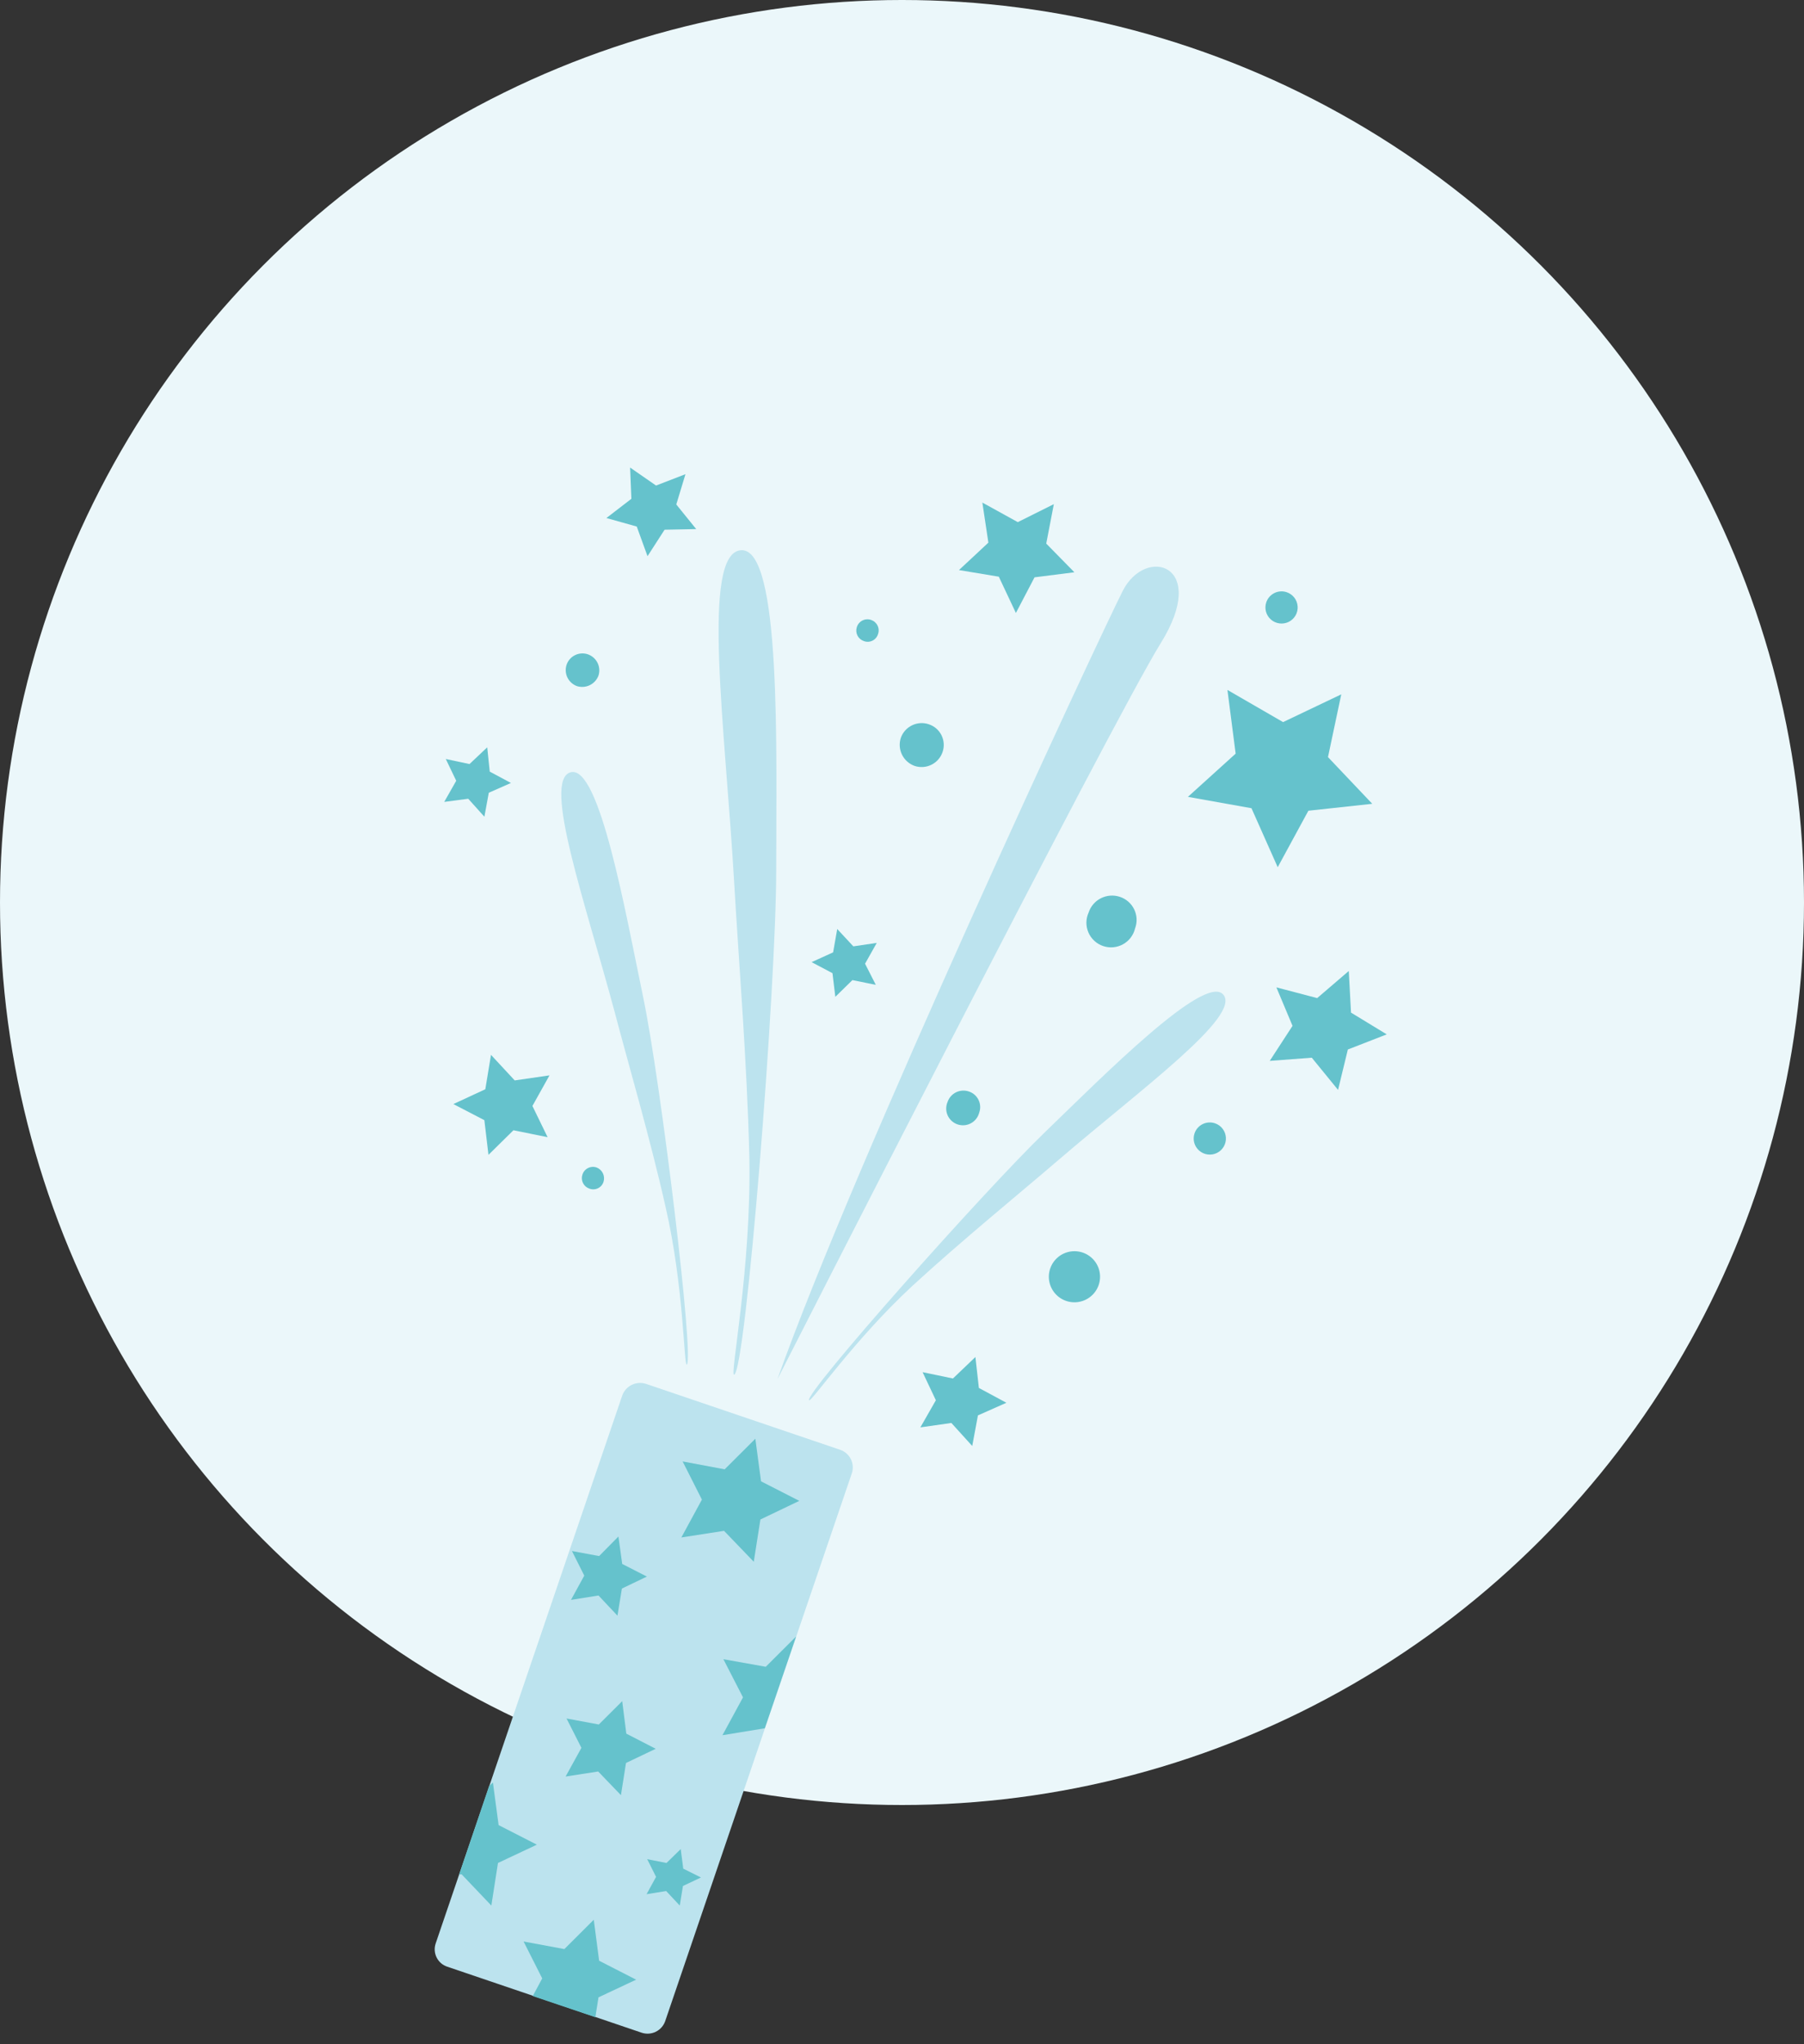 <svg width="166" height="188" viewBox="0 0 166 188" fill="none" xmlns="http://www.w3.org/2000/svg">
<rect x="0" y="0" width="166" height="188" fill="#333333" stroke="none"/>
<circle cx="83" cy="83" r="83" fill="#EBF7FA"/>
<path d="M40.091 178.727C40.019 178.938 39.989 179.162 40.004 179.385C40.019 179.608 40.078 179.825 40.178 180.025C40.278 180.225 40.417 180.403 40.587 180.549C40.757 180.694 40.955 180.805 41.168 180.873L59.032 186.936C59.246 187.009 59.472 187.039 59.697 187.024C59.923 187.01 60.144 186.951 60.346 186.851C60.549 186.752 60.73 186.613 60.879 186.443C61.028 186.274 61.142 186.076 61.214 185.863L78.379 135.506C78.452 135.292 78.483 135.067 78.468 134.842C78.453 134.617 78.394 134.397 78.294 134.195C78.194 133.993 78.055 133.812 77.885 133.664C77.715 133.515 77.517 133.402 77.303 133.33L59.439 127.267C59.007 127.128 58.537 127.162 58.13 127.363C57.722 127.563 57.409 127.914 57.257 128.341L40.091 178.727Z" fill="#BCE3EE"/>
<path d="M57.254 156.449L55.101 158.595L52.133 158.044L53.501 160.742L52.046 163.381L55.043 162.917L57.137 165.093L57.603 162.134L60.338 160.829L57.632 159.436L57.254 156.449Z" fill="#65C2CC"/>
<path d="M69.505 132.315L66.683 135.128L62.814 134.403L64.588 137.913L62.697 141.394L66.625 140.785L69.36 143.628L69.971 139.741L73.549 138.029L70.029 136.231L69.505 132.315Z" fill="#65C2CC"/>
<path d="M68.369 156.1L66.565 152.59L70.463 153.287L73.257 150.502L70.376 158.943L66.478 159.581L68.369 156.1Z" fill="#65C2CC"/>
<path d="M45.357 163.932L45.881 167.848L49.401 169.647L45.823 171.329L45.212 175.245L42.477 172.374L42.244 172.403L45.008 164.252L45.357 163.932Z" fill="#65C2CC"/>
<path d="M48.178 178.552L51.931 179.249L54.637 176.551L55.131 180.322L58.535 182.062L55.073 183.687L54.782 185.514L49.022 183.571L49.894 181.946L48.178 178.552Z" fill="#65C2CC"/>
<path d="M62.639 170.053L61.33 171.33L59.555 170.982L60.369 172.606L59.497 174.201L61.3 173.911L62.551 175.246L62.842 173.447L64.501 172.664L62.871 171.852L62.639 170.053Z" fill="#65C2CC"/>
<path d="M56.905 141.307L55.13 143.105L52.628 142.641L53.763 144.904L52.541 147.137L55.072 146.731L56.818 148.588L57.225 146.093L59.524 144.991L57.254 143.83L56.905 141.307Z" fill="#65C2CC"/>
<path d="M123.42 63.857L118.066 66.409L112.946 63.45L113.702 69.31L109.309 73.284L115.157 74.328L117.572 79.753L120.394 74.56L126.271 73.922L122.198 69.629L123.42 63.857Z" fill="#65C2CC"/>
<path d="M41.021 69.803L41.981 71.804L40.876 73.748L43.087 73.458L44.571 75.111L44.978 72.906L47.015 72.007L45.066 70.963L44.833 68.729L43.203 70.267L41.021 69.803Z" fill="#65C2CC"/>
<path d="M84.895 126.194L86.117 128.775L84.691 131.27L87.543 130.864L89.463 132.981L89.987 130.168L92.605 129.007L90.074 127.644L89.754 124.801L87.688 126.774L84.895 126.194Z" fill="#65C2CC"/>
<path d="M55.8 47.641L58.593 48.424L59.583 51.151L61.154 48.715L64.063 48.657L62.23 46.394L63.074 43.609L60.368 44.653L57.982 43L58.099 45.872L55.8 47.641Z" fill="#65C2CC"/>
<path d="M123.124 100.232L124.026 96.519L127.605 95.127L124.317 93.126L124.113 89.297L121.204 91.791L117.451 90.805L118.935 94.344L116.84 97.564L120.709 97.274L123.124 100.232Z" fill="#65C2CC"/>
<path d="M45.181 97.012L44.657 100.174L41.718 101.537L44.57 103.017L44.948 106.207L47.246 103.945L50.389 104.583L48.992 101.711L50.563 98.897L47.363 99.362L45.181 97.012Z" fill="#65C2CC"/>
<path d="M77.04 85.438L76.662 87.585L74.683 88.484L76.603 89.499L76.865 91.675L78.436 90.137L80.589 90.572L79.6 88.629L80.677 86.714L78.523 87.033L77.04 85.438Z" fill="#65C2CC"/>
<path d="M90.395 46.22L90.948 49.904L88.243 52.427L91.908 53.036L93.48 56.372L95.196 53.094L98.862 52.63L96.273 49.991L96.971 46.365L93.654 48.018L90.395 46.22Z" fill="#65C2CC"/>
<path d="M67.556 126.426C67.12 126.571 69.156 116.679 68.952 106.382C68.749 97.679 67.934 87.817 67.556 81.145C66.741 67.047 64.472 50.832 68.196 50.6C71.92 50.368 71.425 69.136 71.425 80.014C71.425 90.891 68.632 126.049 67.556 126.426Z" fill="#BCE3EE"/>
<path d="M63.192 125.498C62.931 125.672 62.931 118.275 61.243 110.994C59.846 104.758 57.81 97.825 56.559 93.068C53.882 83.06 49.867 71.718 52.515 71.022C55.162 70.326 57.548 83.872 59.177 91.675C60.807 99.478 63.92 125.092 63.192 125.498Z" fill="#BCE3EE"/>
<path d="M74.451 128.776C74.597 129.037 78.612 123.206 83.936 118.275C88.445 114.127 93.828 109.747 97.406 106.672C104.942 100.203 114.252 93.444 112.564 91.472C110.877 89.499 101.596 98.869 96.097 104.177C90.598 109.486 73.986 128.166 74.451 128.776Z" fill="#BCE3EE"/>
<path d="M71.541 126.832C71.541 126.832 102.294 66.409 106.804 59.157C111.313 51.905 105.436 50.164 103.312 54.342C101.189 58.519 78.611 106.903 71.541 126.832Z" fill="#BCE3EE"/>
<path d="M52.138 61.13C52.007 61.518 52.034 61.942 52.214 62.311C52.393 62.68 52.711 62.964 53.098 63.102C53.491 63.223 53.917 63.188 54.285 63.005C54.654 62.821 54.937 62.503 55.076 62.116C55.197 61.727 55.161 61.307 54.976 60.944C54.791 60.582 54.473 60.305 54.087 60.172C53.701 60.043 53.279 60.071 52.914 60.251C52.549 60.43 52.27 60.746 52.138 61.13Z" fill="#65C2CC"/>
<path d="M87.196 101.334C87.111 101.529 87.067 101.74 87.067 101.953C87.067 102.166 87.112 102.376 87.198 102.571C87.284 102.765 87.41 102.94 87.567 103.084C87.725 103.228 87.91 103.337 88.113 103.406C88.315 103.474 88.529 103.5 88.741 103.482C88.954 103.464 89.161 103.402 89.348 103.3C89.535 103.197 89.699 103.058 89.83 102.889C89.96 102.721 90.054 102.527 90.106 102.321C90.174 102.13 90.203 101.928 90.191 101.727C90.18 101.525 90.128 101.327 90.038 101.146C89.948 100.965 89.823 100.803 89.67 100.671C89.517 100.539 89.338 100.439 89.145 100.377C88.76 100.248 88.338 100.276 87.973 100.455C87.608 100.634 87.329 100.95 87.196 101.334Z" fill="#65C2CC"/>
<path d="M96.651 116.622C96.491 117.063 96.468 117.542 96.584 117.997C96.701 118.452 96.951 118.862 97.303 119.174C97.655 119.486 98.093 119.685 98.559 119.747C99.026 119.808 99.501 119.729 99.922 119.519C100.343 119.309 100.691 118.978 100.922 118.569C101.153 118.159 101.255 117.691 101.217 117.223C101.178 116.755 100.999 116.31 100.704 115.944C100.408 115.578 100.01 115.309 99.56 115.171C98.981 114.994 98.356 115.046 97.814 115.316C97.272 115.586 96.856 116.053 96.651 116.622Z" fill="#65C2CC"/>
<path d="M53.59 108.035C53.629 107.904 53.695 107.782 53.783 107.677C53.871 107.572 53.979 107.485 54.102 107.423C54.224 107.361 54.358 107.324 54.495 107.314C54.632 107.305 54.769 107.323 54.899 107.368C55.151 107.466 55.356 107.654 55.474 107.896C55.593 108.138 55.616 108.415 55.539 108.673C55.5 108.804 55.434 108.926 55.346 109.03C55.258 109.134 55.148 109.219 55.025 109.279C54.902 109.339 54.768 109.373 54.631 109.378C54.494 109.384 54.358 109.361 54.23 109.311C53.976 109.225 53.767 109.043 53.647 108.804C53.527 108.565 53.507 108.289 53.59 108.035Z" fill="#65C2CC"/>
<path d="M78.843 57.678C78.883 57.547 78.948 57.425 79.036 57.32C79.124 57.215 79.233 57.128 79.355 57.066C79.478 57.004 79.611 56.967 79.748 56.957C79.885 56.948 80.023 56.966 80.153 57.011C80.281 57.053 80.401 57.121 80.503 57.21C80.605 57.299 80.689 57.407 80.748 57.529C80.808 57.651 80.843 57.783 80.85 57.918C80.858 58.053 80.838 58.189 80.793 58.316C80.754 58.447 80.688 58.569 80.599 58.673C80.511 58.777 80.402 58.862 80.278 58.922C80.155 58.982 80.021 59.016 79.884 59.022C79.747 59.027 79.611 59.004 79.483 58.954C79.23 58.868 79.02 58.686 78.9 58.447C78.781 58.208 78.76 57.932 78.843 57.678Z" fill="#65C2CC"/>
<path d="M82.891 67.86C82.724 68.372 82.764 68.929 83.004 69.411C83.243 69.894 83.662 70.264 84.171 70.442C84.681 70.608 85.235 70.567 85.714 70.328C86.194 70.089 86.559 69.671 86.732 69.165C86.819 68.916 86.855 68.652 86.839 68.388C86.824 68.125 86.755 67.867 86.639 67.629C86.523 67.392 86.361 67.18 86.162 67.006C85.963 66.831 85.731 66.698 85.481 66.613C84.971 66.437 84.413 66.469 83.927 66.703C83.442 66.937 83.069 67.353 82.891 67.86Z" fill="#65C2CC"/>
<path d="M109.917 104.235C109.824 104.512 109.815 104.81 109.891 105.092C109.968 105.374 110.127 105.627 110.347 105.819C110.568 106.011 110.84 106.134 111.131 106.172C111.421 106.21 111.716 106.162 111.979 106.033C112.242 105.904 112.46 105.7 112.607 105.447C112.754 105.195 112.823 104.904 112.804 104.613C112.786 104.321 112.682 104.042 112.504 103.81C112.327 103.577 112.085 103.402 111.808 103.307C111.623 103.243 111.427 103.217 111.231 103.229C111.035 103.241 110.844 103.292 110.668 103.378C110.492 103.464 110.335 103.585 110.206 103.732C110.077 103.879 109.979 104.05 109.917 104.235Z" fill="#65C2CC"/>
<path d="M100.17 83.93C100.039 84.218 99.971 84.529 99.968 84.845C99.966 85.16 100.03 85.473 100.156 85.762C100.282 86.052 100.467 86.312 100.7 86.526C100.932 86.74 101.207 86.903 101.507 87.004C101.807 87.106 102.124 87.144 102.439 87.116C102.755 87.088 103.061 86.994 103.337 86.841C103.614 86.689 103.856 86.48 104.047 86.228C104.238 85.976 104.374 85.688 104.447 85.38C104.552 85.099 104.599 84.799 104.585 84.499C104.572 84.199 104.497 83.905 104.367 83.634C104.237 83.363 104.053 83.121 103.827 82.923C103.6 82.725 103.336 82.574 103.05 82.48C102.766 82.385 102.465 82.347 102.166 82.368C101.866 82.39 101.574 82.471 101.306 82.606C101.038 82.74 100.8 82.927 100.605 83.154C100.41 83.382 100.262 83.645 100.17 83.93Z" fill="#65C2CC"/>
<path d="M116.522 55.386C116.426 55.664 116.416 55.964 116.492 56.248C116.568 56.531 116.727 56.786 116.949 56.979C117.171 57.172 117.445 57.295 117.737 57.333C118.029 57.37 118.326 57.32 118.589 57.189C118.853 57.057 119.071 56.851 119.216 56.596C119.362 56.34 119.427 56.047 119.405 55.755C119.383 55.462 119.274 55.182 119.093 54.952C118.911 54.721 118.664 54.549 118.384 54.458C118.013 54.338 117.611 54.368 117.262 54.542C116.914 54.716 116.648 55.019 116.522 55.386Z" fill="#65C2CC"/>
</svg>
